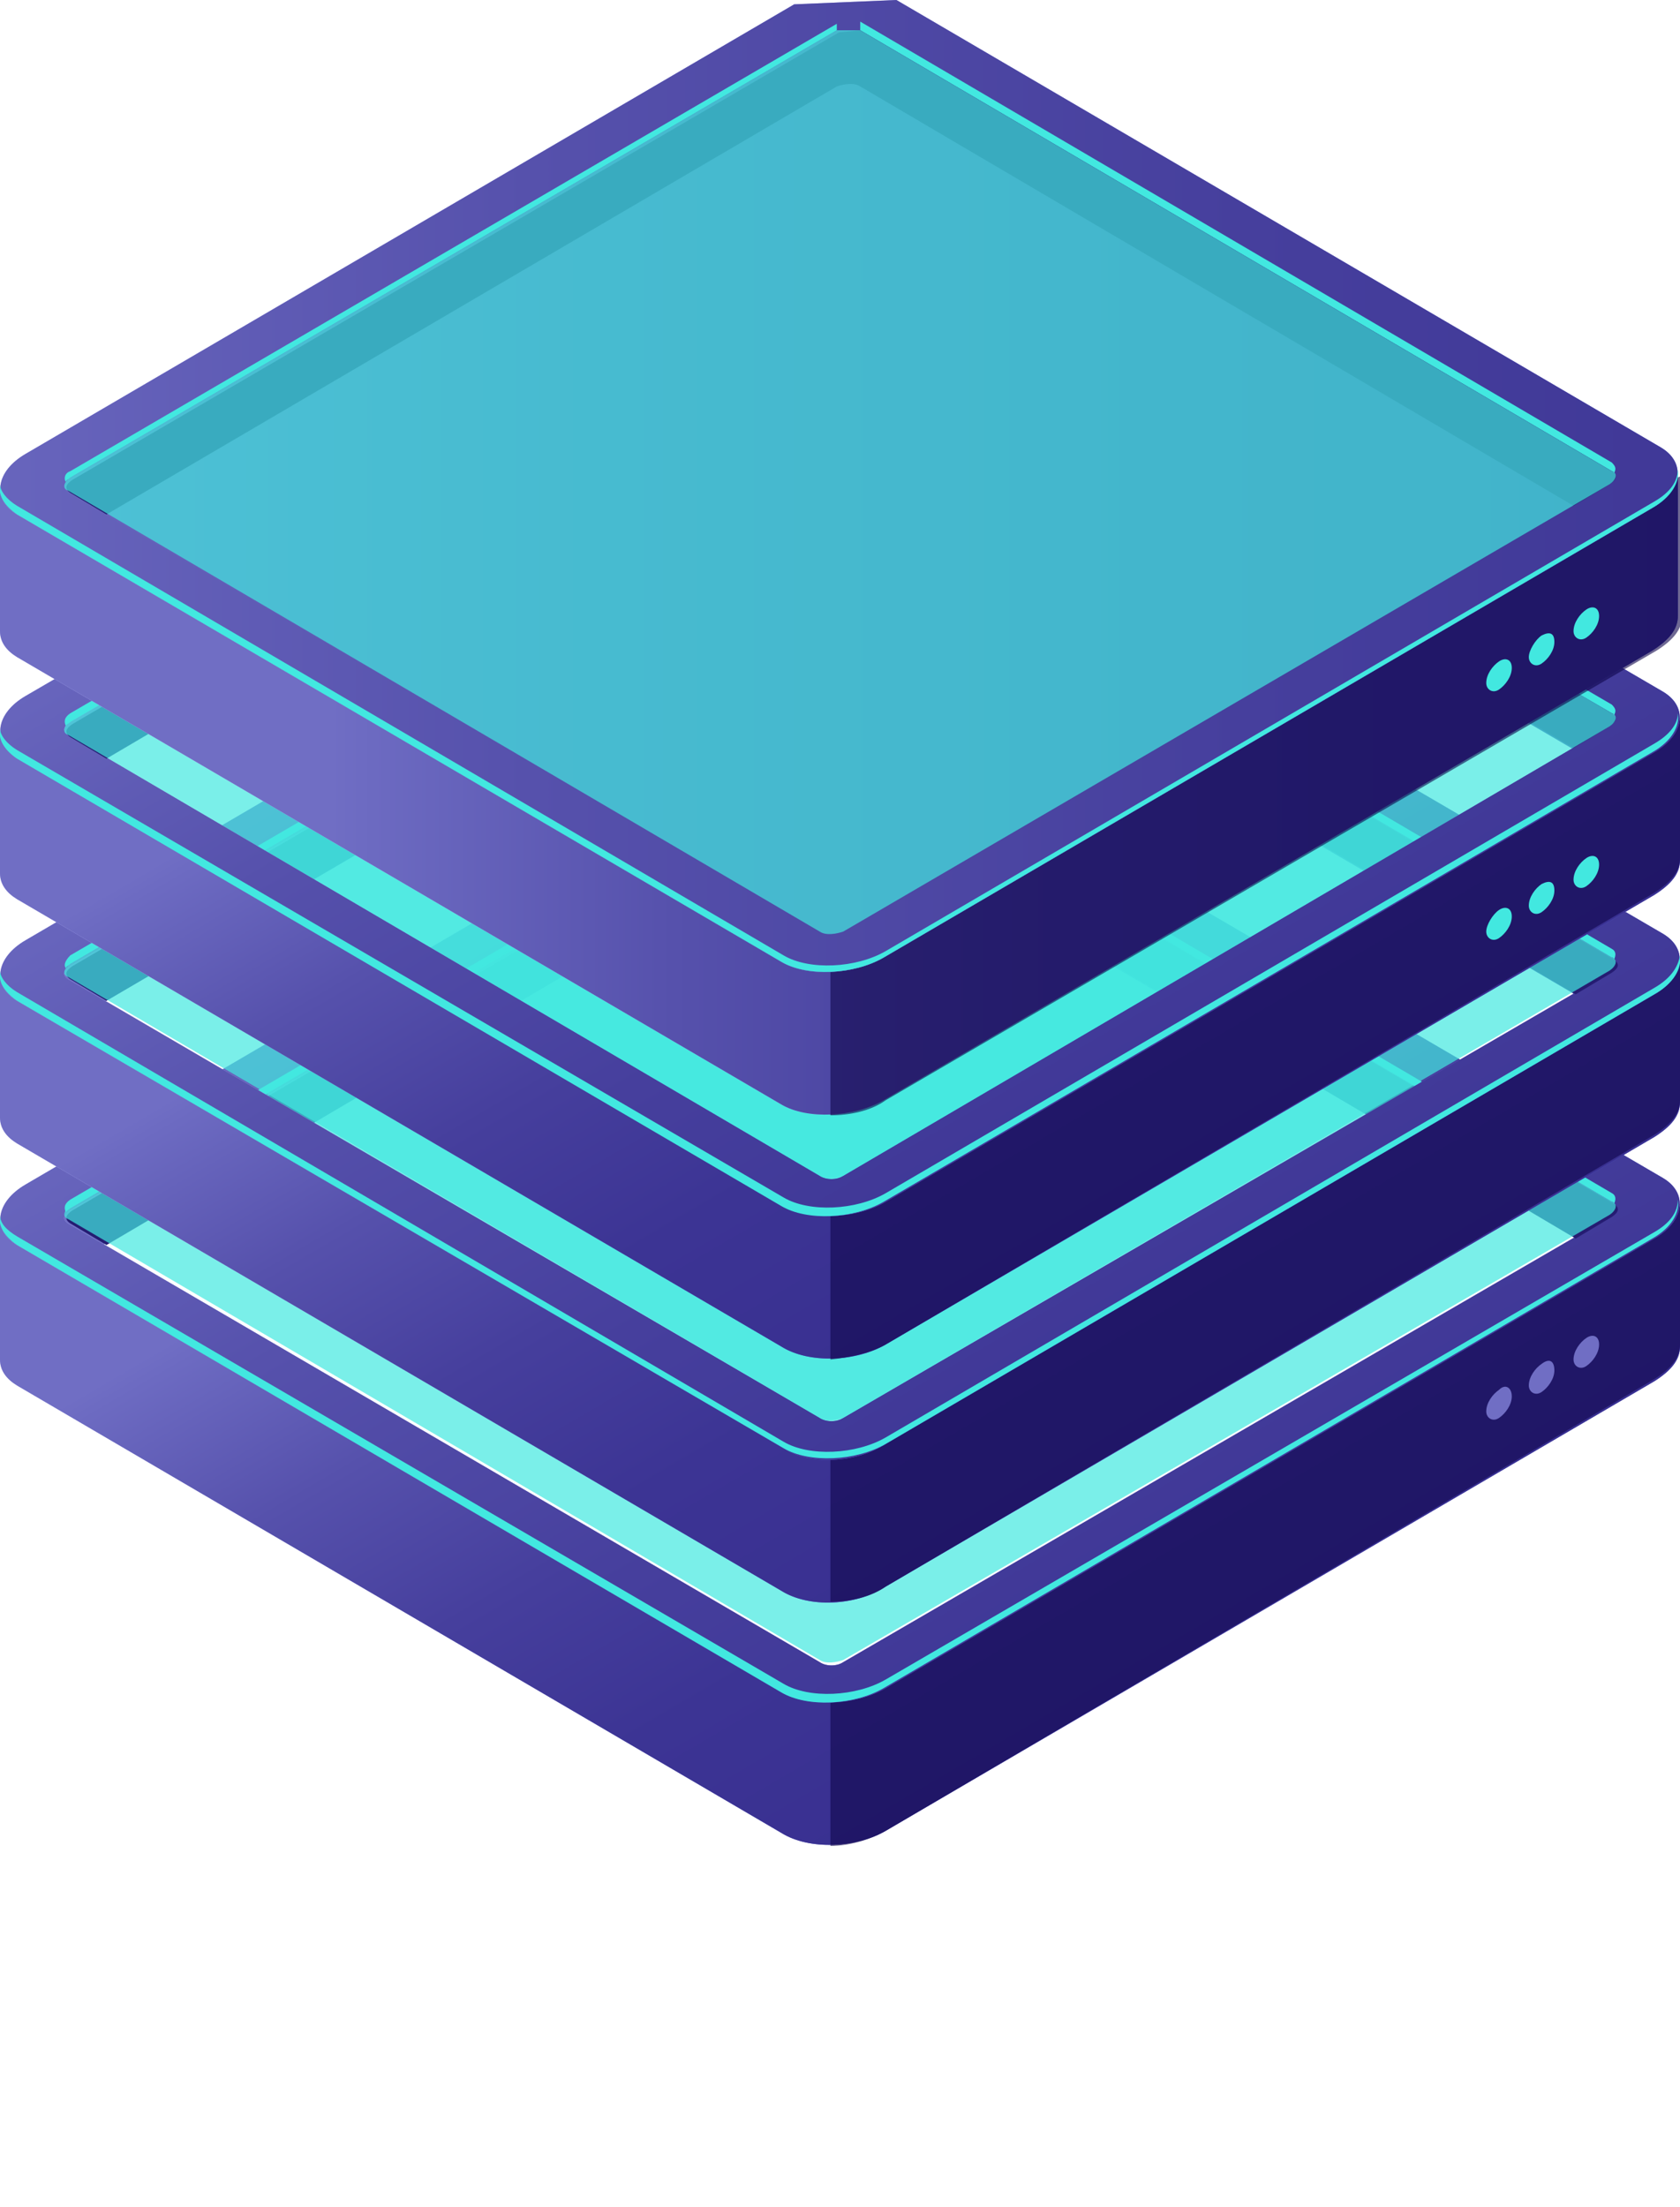 <svg width="99" height="130" viewBox="0 0 99 130" fill="none" xmlns="http://www.w3.org/2000/svg">
<g clip-path="url(#clip0)">
<path d="M52.198 107.845L97.494 81.361C98.498 80.725 99 80.088 99 79.324V71.048L97.494 72.449L96.114 71.685C96.24 71.557 96.365 71.303 96.365 71.303C96.24 71.175 95.738 70.157 95.738 70.157L63.741 50.93L53.578 44.946L49.563 43.8L3.137 70.921L3.262 72.067L2.008 72.831L0 71.812V80.088C0 80.725 0.376 81.234 1.004 81.616L46.049 107.973C47.681 108.991 50.441 108.864 52.198 107.845ZM70.643 87.346L50.19 98.678L48.434 98.55L14.053 79.197L4.517 74.231L49.186 48.129C49.563 47.875 50.19 47.875 50.566 48.129L94.106 73.594L70.643 87.346Z" fill="url(#paint0_linear)"/>
<path d="M52.198 107.845L97.494 81.361C98.498 80.725 99 80.088 99 79.324V71.048L97.494 72.449L96.114 71.685C96.24 71.557 96.365 71.303 96.365 71.303C96.24 71.175 95.738 70.157 95.738 70.157L63.741 50.93L53.578 44.946L49.563 43.8L3.137 70.921L3.262 72.067L2.008 72.831L0 71.812V80.088C0 80.725 0.376 81.234 1.004 81.616L46.049 107.973C47.681 108.991 50.441 108.864 52.198 107.845ZM70.643 87.346L50.19 98.678L48.434 98.55L14.053 79.197L4.517 74.231L49.186 48.129C49.563 47.875 50.19 47.875 50.566 48.129L94.106 73.594L70.643 87.346Z" fill="url(#paint1_linear)"/>
<path opacity="0.6" d="M48.935 108.737V98.678H50.065L70.517 87.346L94.106 73.467L93.354 72.958C94.106 72.576 98.247 71.303 99 70.921V78.56V79.197C99 79.961 98.498 80.597 97.494 81.234L52.198 107.845C51.319 108.355 50.065 108.737 48.935 108.737Z" fill="#0F054C"/>
<path d="M52.197 99.442L97.494 72.958C99.251 71.939 99.501 70.284 97.996 69.393L52.825 43.036C51.319 42.145 48.559 42.272 46.802 43.291L1.505 69.775C-0.251 70.793 -0.502 72.449 1.003 73.34L46.049 99.696C47.68 100.588 50.441 100.46 52.197 99.442ZM49.688 97.914C49.311 98.168 48.684 98.168 48.308 97.914L4.015 72.067C3.638 71.812 3.764 71.557 4.14 71.303L49.311 44.946C49.688 44.691 50.315 44.691 50.692 44.946L94.984 70.921C95.361 71.175 95.235 71.43 94.859 71.685L49.688 97.914Z" fill="url(#paint2_linear)"/>
<path d="M52.197 99.442L97.494 72.958C99.251 71.939 99.501 70.284 97.996 69.393L52.825 43.036C51.319 42.145 48.559 42.272 46.802 43.291L1.505 69.775C-0.251 70.793 -0.502 72.449 1.003 73.34L46.049 99.696C47.68 100.588 50.441 100.46 52.197 99.442ZM49.688 97.914C49.311 98.168 48.684 98.168 48.308 97.914L4.015 72.067C3.638 71.812 3.764 71.557 4.14 71.303L49.311 44.946C49.688 44.691 50.315 44.691 50.692 44.946L94.984 70.921C95.361 71.175 95.235 71.43 94.859 71.685L49.688 97.914Z" fill="url(#paint3_linear)"/>
<path d="M94.985 70.284L50.692 44.309C50.316 44.055 49.688 44.182 49.312 44.309L4.141 70.666C3.764 70.921 3.764 71.175 3.89 71.43C3.89 71.303 4.015 71.303 4.141 71.175L49.312 44.819C49.688 44.564 50.316 44.564 50.692 44.819L94.985 70.793C95.11 70.793 95.11 70.921 95.11 70.921C95.236 70.666 95.236 70.411 94.985 70.284Z" fill="#42E8E0"/>
<path d="M97.494 72.576L52.198 98.932C50.441 99.951 47.681 100.078 46.175 99.187L1.004 72.831C0.376 72.449 6.09085e-07 72.067 6.09085e-07 71.557C-0.125 72.194 0.251 72.831 1.004 73.34L46.049 99.696C47.555 100.588 50.316 100.46 52.072 99.442L97.369 72.958C98.498 72.321 99 71.43 98.874 70.666C98.874 71.43 98.373 72.067 97.494 72.576Z" fill="#42E8E0"/>
<path d="M50.692 48.002C50.316 47.747 49.688 47.875 49.312 48.002L6.274 73.34L4.141 72.067C3.764 71.812 3.89 71.557 4.266 71.303L49.437 44.946C49.814 44.691 50.441 44.691 50.818 44.946L95.11 70.921C95.487 71.175 95.361 71.43 94.985 71.685L92.852 72.958L50.692 48.002Z" fill="#251C72"/>
<path opacity="0.7" d="M94.859 71.557C95.236 71.303 95.361 70.921 94.985 70.793L50.692 44.691C50.316 44.437 49.688 44.564 49.312 44.691L4.141 71.048C3.764 71.303 3.639 71.685 4.015 71.812L48.308 97.787C48.684 98.041 49.312 97.914 49.688 97.787L94.859 71.557Z" fill="#42E8E0"/>
<path d="M52.198 93.457L97.494 66.974C98.498 66.337 99 65.7 99 64.936V56.66L97.494 58.061L96.114 57.297C96.24 57.169 96.365 56.915 96.365 56.915C96.24 56.788 95.738 55.769 95.738 55.769L63.741 36.67L53.578 30.686L49.563 29.54L3.137 56.66L3.262 57.806L2.008 58.57L0 57.551V65.828C0 66.464 0.376 66.974 1.004 67.356L46.049 93.712C47.681 94.731 50.441 94.603 52.198 93.457ZM70.643 73.085L50.19 84.417L48.434 84.29L14.053 64.936L4.517 59.971L49.186 33.869C49.563 33.614 50.19 33.614 50.566 33.869L94.106 59.334L70.643 73.085Z" fill="url(#paint4_linear)"/>
<path d="M52.198 93.457L97.494 66.974C98.498 66.337 99 65.7 99 64.936V56.66L97.494 58.061L96.114 57.297C96.24 57.169 96.365 56.915 96.365 56.915C96.24 56.788 95.738 55.769 95.738 55.769L63.741 36.67L53.578 30.686L49.563 29.54L3.137 56.66L3.262 57.806L2.008 58.57L0 57.551V65.828C0 66.464 0.376 66.974 1.004 67.356L46.049 93.712C47.681 94.731 50.441 94.603 52.198 93.457ZM70.643 73.085L50.19 84.417L48.434 84.29L14.053 64.936L4.517 59.971L49.186 33.869C49.563 33.614 50.19 33.614 50.566 33.869L94.106 59.334L70.643 73.085Z" fill="url(#paint5_linear)"/>
<path opacity="0.6" d="M48.935 94.349V84.29H50.065L70.517 72.958L94.106 59.079L93.354 58.57C94.106 58.188 98.247 56.915 99 56.533V64.172V64.809C99 65.573 98.498 66.21 97.494 66.846L52.198 93.457C51.319 94.094 50.065 94.349 48.935 94.349Z" fill="#0F054C"/>
<path d="M52.197 85.054L97.494 58.57C99.251 57.551 99.501 55.896 97.996 55.005L52.825 28.648C51.319 27.757 48.559 27.884 46.802 28.903L1.505 55.387C-0.251 56.406 -0.502 58.061 1.003 58.952L46.175 85.308C47.68 86.327 50.441 86.2 52.197 85.054ZM49.688 83.526C49.311 83.781 48.684 83.781 48.308 83.526L4.015 57.679C3.638 57.424 3.764 57.169 4.14 56.915L49.311 30.558C49.688 30.304 50.315 30.304 50.692 30.558L94.984 56.533C95.361 56.788 95.235 57.042 94.859 57.297L49.688 83.526Z" fill="url(#paint6_linear)"/>
<path d="M52.197 85.054L97.494 58.57C99.251 57.551 99.501 55.896 97.996 55.005L52.825 28.648C51.319 27.757 48.559 27.884 46.802 28.903L1.505 55.387C-0.251 56.406 -0.502 58.061 1.003 58.952L46.175 85.308C47.68 86.327 50.441 86.2 52.197 85.054ZM49.688 83.526C49.311 83.781 48.684 83.781 48.308 83.526L4.015 57.679C3.638 57.424 3.764 57.169 4.14 56.915L49.311 30.558C49.688 30.304 50.315 30.304 50.692 30.558L94.984 56.533C95.361 56.788 95.235 57.042 94.859 57.297L49.688 83.526Z" fill="url(#paint7_linear)"/>
<path d="M94.985 55.896L50.692 29.922C50.316 29.667 49.688 29.794 49.312 29.922L4.141 56.278C3.764 56.66 3.764 56.915 3.89 57.042C3.89 56.915 4.015 56.915 4.141 56.788L49.312 30.431C49.688 30.176 50.316 30.176 50.692 30.431L94.985 56.406C95.11 56.406 95.11 56.533 95.11 56.533C95.236 56.278 95.236 56.023 94.985 55.896Z" fill="#42E8E0"/>
<path d="M97.494 58.188L52.198 84.672C50.441 85.691 47.681 85.818 46.175 84.927L1.004 58.443C0.376 58.061 6.10948e-07 57.551 6.10948e-07 57.169C-0.125 57.806 0.251 58.443 1.004 58.952L46.175 85.309C47.681 86.2 50.441 86.073 52.198 85.054L97.494 58.57C98.624 57.933 99.126 57.042 99 56.278C98.874 57.042 98.373 57.679 97.494 58.188Z" fill="#42E8E0"/>
<path d="M50.692 33.742C50.316 33.487 49.688 33.614 49.312 33.742L6.274 58.952L4.141 57.679C3.764 57.424 3.89 57.169 4.266 56.915L49.437 30.558C49.814 30.304 50.441 30.304 50.818 30.558L95.11 56.533C95.487 56.788 95.361 57.042 94.985 57.297L92.852 58.57L50.692 33.742Z" fill="#251C72"/>
<path opacity="0.7" d="M94.859 57.169C95.236 56.915 95.361 56.533 94.985 56.406L50.692 30.431C50.316 30.176 49.688 30.304 49.312 30.431L4.141 56.788C3.764 57.042 3.639 57.424 4.015 57.551L48.308 83.526C48.684 83.781 49.312 83.653 49.688 83.526L94.859 57.169Z" fill="#42E8E0"/>
<path d="M52.198 79.197L97.494 52.713C98.498 52.076 99 51.44 99 50.676V42.4L97.494 43.8L96.114 43.036C96.24 42.909 96.365 42.654 96.365 42.654C96.24 42.527 95.738 41.508 95.738 41.508L63.741 22.409L53.578 16.425L49.563 15.279L3.137 42.272L3.262 43.418L2.008 44.182L0 43.164V51.44C0 52.076 0.376 52.586 1.004 52.968L46.049 79.324C47.681 80.343 50.441 80.216 52.198 79.197ZM70.643 58.697L50.065 70.029H48.308L14.053 50.548L4.517 45.583L49.186 19.481C49.563 19.226 50.19 19.226 50.566 19.481L94.106 44.946L70.643 58.697Z" fill="url(#paint8_linear)"/>
<path d="M52.198 79.197L97.494 52.713C98.498 52.076 99 51.44 99 50.676V42.4L97.494 43.8L96.114 43.036C96.24 42.909 96.365 42.654 96.365 42.654C96.24 42.527 95.738 41.508 95.738 41.508L63.741 22.409L53.578 16.425L49.563 15.279L3.137 42.272L3.262 43.418L2.008 44.182L0 43.164V51.44C0 52.076 0.376 52.586 1.004 52.968L46.049 79.324C47.681 80.343 50.441 80.216 52.198 79.197ZM70.643 58.697L50.065 70.029H48.308L14.053 50.548L4.517 45.583L49.186 19.481C49.563 19.226 50.19 19.226 50.566 19.481L94.106 44.946L70.643 58.697Z" fill="url(#paint9_linear)"/>
<path opacity="0.6" d="M48.935 80.088V70.029H50.065L70.517 58.697L94.106 44.819L93.354 44.31C94.106 43.928 98.247 42.654 99 42.272V49.912V50.548C99 51.312 98.498 51.949 97.494 52.586L52.198 79.197C51.319 79.706 50.065 79.961 48.935 80.088Z" fill="#0F054C"/>
<path d="M52.197 70.793L97.494 44.309C99.251 43.291 99.501 41.636 97.996 40.744L52.825 14.388C51.319 13.497 48.559 13.624 46.802 14.643L1.505 40.999C-0.251 42.018 -0.502 43.673 1.003 44.564L46.049 70.921C47.68 71.939 50.441 71.812 52.197 70.793ZM49.688 69.266C49.311 69.52 48.684 69.52 48.308 69.266L4.015 43.291C3.638 43.036 3.764 42.782 4.14 42.527L49.311 16.171C49.688 15.916 50.315 15.916 50.692 16.171L94.984 42.018C95.361 42.272 95.235 42.527 94.859 42.782L49.688 69.266Z" fill="url(#paint10_linear)"/>
<path d="M52.197 70.793L97.494 44.309C99.251 43.291 99.501 41.636 97.996 40.744L52.825 14.388C51.319 13.497 48.559 13.624 46.802 14.643L1.505 40.999C-0.251 42.018 -0.502 43.673 1.003 44.564L46.049 70.921C47.68 71.939 50.441 71.812 52.197 70.793ZM49.688 69.266C49.311 69.52 48.684 69.52 48.308 69.266L4.015 43.291C3.638 43.036 3.764 42.782 4.14 42.527L49.311 16.171C49.688 15.916 50.315 15.916 50.692 16.171L94.984 42.018C95.361 42.272 95.235 42.527 94.859 42.782L49.688 69.266Z" fill="url(#paint11_linear)"/>
<path d="M94.985 41.508L50.692 15.661C50.316 15.406 49.688 15.534 49.312 15.661L4.141 42.018C3.764 42.272 3.764 42.527 3.89 42.782C3.89 42.654 4.015 42.654 4.141 42.527L49.312 16.171C49.688 15.916 50.316 15.916 50.692 16.171L94.985 42.018C95.11 42.018 95.11 42.145 95.11 42.145C95.236 41.89 95.236 41.763 94.985 41.508Z" fill="#42E8E0"/>
<path d="M97.494 43.8L52.198 70.284C50.441 71.303 47.681 71.43 46.175 70.539L1.004 44.182C0.376 43.8 6.09085e-07 43.291 6.09085e-07 42.909C-0.125 43.546 0.251 44.182 1.004 44.691L46.049 71.048C47.555 71.939 50.316 71.812 52.072 70.793L97.369 44.31C98.498 43.673 99 42.782 98.874 42.018C98.874 42.654 98.373 43.291 97.494 43.8Z" fill="#42E8E0"/>
<path d="M50.692 19.354C50.316 19.099 49.688 19.226 49.312 19.354L6.274 44.691L4.141 43.418C3.764 43.164 3.89 42.909 4.266 42.654L49.437 16.298C49.814 16.043 50.441 16.043 50.818 16.298L94.985 42.018C95.361 42.272 95.236 42.527 94.859 42.782L92.726 44.055L50.692 19.354Z" fill="#251C72"/>
<path opacity="0.7" d="M94.859 42.782C95.236 42.527 95.361 42.145 94.985 42.018L50.692 16.043C50.316 15.789 49.688 15.916 49.312 16.043L4.141 42.4C3.764 42.782 3.639 43.164 4.015 43.291L48.308 69.266C48.684 69.52 49.312 69.393 49.688 69.266L94.859 42.782Z" fill="#42E8E0"/>
<path d="M49.563 0.764L3.137 27.884L3.262 29.03L2.008 29.794L0 28.903V37.179C0 37.816 0.376 38.325 1.004 38.707L46.049 65.064C47.555 65.955 50.316 65.828 52.072 64.809L97.369 38.325C98.373 37.688 98.874 37.052 98.874 36.288V28.012L97.369 29.412L95.989 28.648C96.114 28.521 96.24 28.266 96.24 28.266C96.114 28.139 95.612 27.12 95.612 27.12L63.616 8.022L53.453 2.037" fill="url(#paint12_linear)"/>
<path d="M70.643 44.437L50.19 55.769L48.434 55.642L14.053 36.161L4.517 31.195L49.312 5.093C49.688 4.838 50.316 4.838 50.692 5.093L94.232 30.558L70.643 44.437Z" fill="url(#paint13_linear)"/>
<path d="M49.563 0.764L3.137 27.884L3.262 29.03L2.008 29.794L0 28.903V37.179C0 37.816 0.376 38.325 1.004 38.707L46.049 65.064C47.555 65.955 50.316 65.828 52.072 64.809L97.369 38.325C98.373 37.688 98.874 37.052 98.874 36.288V28.012L97.369 29.412L95.989 28.648C96.114 28.521 96.24 28.266 96.24 28.266C96.114 28.139 95.612 27.12 95.612 27.12L63.616 8.022L53.453 2.037" fill="url(#paint14_linear)"/>
<path d="M70.643 44.437L50.19 55.769L48.434 55.642L14.053 36.161L4.517 31.195L49.312 5.093C49.688 4.838 50.316 4.838 50.692 5.093L94.232 30.558L70.643 44.437Z" fill="url(#paint15_linear)"/>
<path opacity="0.6" d="M48.935 65.7V55.642H50.065L70.517 44.309L94.232 30.558L93.479 30.049C94.232 29.667 98.373 28.394 99.126 28.012V35.651V36.288C99.126 37.052 98.624 37.688 97.62 38.325L52.198 64.809C51.319 65.446 50.065 65.7 48.935 65.7Z" fill="#0F054C"/>
<path d="M46.802 0.255L1.506 26.738C-0.251 27.757 -0.502 29.412 1.004 30.304L46.049 56.66C47.555 57.551 50.316 57.424 52.072 56.406L97.369 29.922C99.126 28.903 99.376 27.248 97.871 26.357L52.825 0" fill="url(#paint16_linear)"/>
<path d="M50.692 1.783L94.985 27.757C95.361 28.012 95.236 28.266 94.859 28.521L49.688 54.878C49.312 55.132 48.684 55.132 48.308 54.878L4.015 29.03C3.639 28.776 3.764 28.521 4.141 28.266L49.312 1.91" fill="url(#paint17_linear)"/>
<path d="M46.802 0.255L1.506 26.738C-0.251 27.757 -0.502 29.412 1.004 30.304L46.049 56.66C47.555 57.551 50.316 57.424 52.072 56.406L97.369 29.922C99.126 28.903 99.376 27.248 97.871 26.357L52.825 0" fill="url(#paint18_linear)"/>
<path d="M50.692 1.783L94.985 27.757C95.361 28.012 95.236 28.266 94.859 28.521L49.688 54.878C49.312 55.132 48.684 55.132 48.308 54.878L4.015 29.03C3.639 28.776 3.764 28.521 4.141 28.266L49.312 1.91" fill="url(#paint19_linear)"/>
<path d="M50.692 1.783L94.985 27.757C95.11 27.757 95.11 27.884 95.11 27.884C95.236 27.63 95.236 27.503 94.985 27.248L50.692 1.273" fill="#42E8E0"/>
<path d="M49.312 1.401L4.141 27.757C3.764 27.884 3.764 28.266 3.89 28.394C3.89 28.266 4.015 28.267 4.141 28.139L49.312 1.783" fill="#42E8E0"/>
<path d="M97.494 29.54L52.198 56.023C50.441 57.042 47.681 57.169 46.175 56.278L1.004 29.794C0.376 29.412 6.09085e-07 28.903 6.09085e-07 28.521C-0.125 29.158 0.251 29.794 1.004 30.304L46.049 56.66C47.555 57.551 50.316 57.424 52.072 56.406L97.369 29.922C98.498 29.285 99 28.394 98.874 27.63C98.874 28.394 98.373 29.03 97.494 29.54Z" fill="#42E8E0"/>
<path d="M50.692 1.783L94.985 27.757C95.361 28.012 95.236 28.266 94.859 28.521L92.726 29.794L50.692 5.093C50.316 4.838 49.688 4.966 49.312 5.093L6.274 30.304L4.141 29.03C3.764 28.776 3.89 28.521 4.266 28.266L49.437 1.91" fill="#251C72"/>
<path opacity="0.7" d="M49.312 1.783L4.141 28.139C3.764 28.394 3.639 28.776 4.015 28.903L48.308 54.878C48.684 55.132 49.312 55.005 49.688 54.878L94.859 28.521C95.236 28.266 95.361 27.884 94.985 27.757L50.692 1.783" fill="#42E8E0"/>
<path d="M89.087 39.344C89.087 39.853 88.711 40.362 88.335 40.617C87.958 40.872 87.582 40.617 87.582 40.235C87.582 39.726 87.958 39.217 88.335 38.962C88.711 38.707 89.087 38.834 89.087 39.344Z" fill="#42E8E0"/>
<path d="M91.597 37.816C91.597 38.325 91.221 38.835 90.844 39.089C90.468 39.344 90.091 39.089 90.091 38.707C90.091 38.325 90.468 37.689 90.844 37.434C91.346 37.179 91.597 37.307 91.597 37.816Z" fill="#42E8E0"/>
<path d="M94.232 36.288C94.232 36.797 93.856 37.307 93.479 37.561C93.103 37.816 92.726 37.561 92.726 37.179C92.726 36.67 93.103 36.161 93.479 35.906C93.856 35.651 94.232 35.779 94.232 36.288Z" fill="#42E8E0"/>
<path d="M89.087 53.986C89.087 54.495 88.711 55.005 88.335 55.26C87.958 55.514 87.582 55.26 87.582 54.877C87.582 54.495 87.958 53.859 88.335 53.604C88.711 53.35 89.087 53.477 89.087 53.986Z" fill="#42E8E0"/>
<path d="M91.597 52.458C91.597 52.968 91.221 53.477 90.844 53.732C90.468 53.986 90.091 53.732 90.091 53.35C90.091 52.84 90.468 52.331 90.844 52.076C91.346 51.822 91.597 51.949 91.597 52.458Z" fill="#42E8E0"/>
<path d="M94.232 50.93C94.232 51.44 93.856 51.949 93.479 52.204C93.103 52.458 92.726 52.204 92.726 51.822C92.726 51.312 93.103 50.803 93.479 50.548C93.856 50.294 94.232 50.421 94.232 50.93Z" fill="#42E8E0"/>
<path d="M89.087 82.253C89.087 82.762 88.711 83.271 88.335 83.526C87.958 83.781 87.582 83.526 87.582 83.144C87.582 82.635 87.958 82.126 88.335 81.871C88.711 81.489 89.087 81.743 89.087 82.253Z" fill="#706EC4"/>
<path d="M91.597 80.725C91.597 81.234 91.221 81.743 90.844 81.998C90.468 82.253 90.091 81.998 90.091 81.616C90.091 81.107 90.468 80.597 90.844 80.343C91.346 79.961 91.597 80.216 91.597 80.725Z" fill="#706EC4"/>
<path d="M94.232 79.197C94.232 79.706 93.856 80.216 93.479 80.47C93.103 80.725 92.726 80.47 92.726 80.088C92.726 79.579 93.103 79.07 93.479 78.815C93.856 78.56 94.232 78.688 94.232 79.197Z" fill="#706EC4"/>
</g>
<defs>
<linearGradient id="paint0_linear" x1="41.082" y1="60.931" x2="64.581" y2="101.135" gradientUnits="userSpaceOnUse">
<stop stop-color="#BCBEFF"/>
<stop offset="0.166" stop-color="#B6B8FC"/>
<stop offset="0.396" stop-color="#A4A8F5"/>
<stop offset="0.662" stop-color="#868DEA"/>
<stop offset="0.955" stop-color="#5E67DA"/>
<stop offset="1" stop-color="#5761D7"/>
</linearGradient>
<linearGradient id="paint1_linear" x1="41.082" y1="60.931" x2="64.581" y2="101.135" gradientUnits="userSpaceOnUse">
<stop stop-color="#706EC4"/>
<stop offset="0.022" stop-color="#6D6BC2"/>
<stop offset="0.251" stop-color="#5651AC"/>
<stop offset="0.486" stop-color="#463F9D"/>
<stop offset="0.731" stop-color="#3C3494"/>
<stop offset="1" stop-color="#393091"/>
</linearGradient>
<linearGradient id="paint2_linear" x1="36.854" y1="49.051" x2="62.725" y2="93.314" gradientUnits="userSpaceOnUse">
<stop stop-color="#BCBEFF"/>
<stop offset="0.166" stop-color="#B6B8FC"/>
<stop offset="0.396" stop-color="#A4A8F5"/>
<stop offset="0.662" stop-color="#868DEA"/>
<stop offset="0.955" stop-color="#5E67DA"/>
<stop offset="1" stop-color="#5761D7"/>
</linearGradient>
<linearGradient id="paint3_linear" x1="33.358" y1="42.892" x2="80.035" y2="122.75" gradientUnits="userSpaceOnUse">
<stop stop-color="#706EC4"/>
<stop offset="0.022" stop-color="#6D6BC2"/>
<stop offset="0.251" stop-color="#5651AC"/>
<stop offset="0.486" stop-color="#463F9D"/>
<stop offset="0.731" stop-color="#3C3494"/>
<stop offset="1" stop-color="#393091"/>
</linearGradient>
<linearGradient id="paint4_linear" x1="41.082" y1="46.598" x2="64.582" y2="86.803" gradientUnits="userSpaceOnUse">
<stop stop-color="#BCBEFF"/>
<stop offset="0.166" stop-color="#B6B8FC"/>
<stop offset="0.396" stop-color="#A4A8F5"/>
<stop offset="0.662" stop-color="#868DEA"/>
<stop offset="0.955" stop-color="#5E67DA"/>
<stop offset="1" stop-color="#5761D7"/>
</linearGradient>
<linearGradient id="paint5_linear" x1="41.082" y1="46.598" x2="64.582" y2="86.803" gradientUnits="userSpaceOnUse">
<stop stop-color="#706EC4"/>
<stop offset="0.022" stop-color="#6D6BC2"/>
<stop offset="0.251" stop-color="#5651AC"/>
<stop offset="0.486" stop-color="#463F9D"/>
<stop offset="0.731" stop-color="#3C3494"/>
<stop offset="1" stop-color="#393091"/>
</linearGradient>
<linearGradient id="paint6_linear" x1="36.854" y1="34.718" x2="62.726" y2="78.982" gradientUnits="userSpaceOnUse">
<stop stop-color="#BCBEFF"/>
<stop offset="0.166" stop-color="#B6B8FC"/>
<stop offset="0.396" stop-color="#A4A8F5"/>
<stop offset="0.662" stop-color="#868DEA"/>
<stop offset="0.955" stop-color="#5E67DA"/>
<stop offset="1" stop-color="#5761D7"/>
</linearGradient>
<linearGradient id="paint7_linear" x1="33.358" y1="28.559" x2="80.035" y2="108.418" gradientUnits="userSpaceOnUse">
<stop stop-color="#706EC4"/>
<stop offset="0.022" stop-color="#6D6BC2"/>
<stop offset="0.251" stop-color="#5651AC"/>
<stop offset="0.486" stop-color="#463F9D"/>
<stop offset="0.731" stop-color="#3C3494"/>
<stop offset="1" stop-color="#393091"/>
</linearGradient>
<linearGradient id="paint8_linear" x1="41.082" y1="32.266" x2="64.581" y2="72.471" gradientUnits="userSpaceOnUse">
<stop stop-color="#BCBEFF"/>
<stop offset="0.166" stop-color="#B6B8FC"/>
<stop offset="0.396" stop-color="#A4A8F5"/>
<stop offset="0.662" stop-color="#868DEA"/>
<stop offset="0.955" stop-color="#5E67DA"/>
<stop offset="1" stop-color="#5761D7"/>
</linearGradient>
<linearGradient id="paint9_linear" x1="41.082" y1="32.266" x2="64.581" y2="72.471" gradientUnits="userSpaceOnUse">
<stop stop-color="#706EC4"/>
<stop offset="0.022" stop-color="#6D6BC2"/>
<stop offset="0.251" stop-color="#5651AC"/>
<stop offset="0.486" stop-color="#463F9D"/>
<stop offset="0.731" stop-color="#3C3494"/>
<stop offset="1" stop-color="#393091"/>
</linearGradient>
<linearGradient id="paint10_linear" x1="36.854" y1="20.386" x2="62.725" y2="64.649" gradientUnits="userSpaceOnUse">
<stop stop-color="#BCBEFF"/>
<stop offset="0.166" stop-color="#B6B8FC"/>
<stop offset="0.396" stop-color="#A4A8F5"/>
<stop offset="0.662" stop-color="#868DEA"/>
<stop offset="0.955" stop-color="#5E67DA"/>
<stop offset="1" stop-color="#5761D7"/>
</linearGradient>
<linearGradient id="paint11_linear" x1="33.358" y1="14.227" x2="80.035" y2="94.086" gradientUnits="userSpaceOnUse">
<stop stop-color="#706EC4"/>
<stop offset="0.022" stop-color="#6D6BC2"/>
<stop offset="0.251" stop-color="#5651AC"/>
<stop offset="0.486" stop-color="#463F9D"/>
<stop offset="0.731" stop-color="#3C3494"/>
<stop offset="1" stop-color="#393091"/>
</linearGradient>
<linearGradient id="paint12_linear" x1="19.49" y1="33.265" x2="99.782" y2="33.265" gradientUnits="userSpaceOnUse">
<stop stop-color="#BCBEFF"/>
<stop offset="0.166" stop-color="#B6B8FC"/>
<stop offset="0.396" stop-color="#A4A8F5"/>
<stop offset="0.662" stop-color="#868DEA"/>
<stop offset="0.955" stop-color="#5E67DA"/>
<stop offset="1" stop-color="#5761D7"/>
</linearGradient>
<linearGradient id="paint13_linear" x1="19.49" y1="33.265" x2="99.782" y2="33.265" gradientUnits="userSpaceOnUse">
<stop stop-color="#BCBEFF"/>
<stop offset="0.166" stop-color="#B6B8FC"/>
<stop offset="0.396" stop-color="#A4A8F5"/>
<stop offset="0.662" stop-color="#868DEA"/>
<stop offset="0.955" stop-color="#5E67DA"/>
<stop offset="1" stop-color="#5761D7"/>
</linearGradient>
<linearGradient id="paint14_linear" x1="19.49" y1="33.265" x2="99.782" y2="33.265" gradientUnits="userSpaceOnUse">
<stop stop-color="#706EC4"/>
<stop offset="0.022" stop-color="#6D6BC2"/>
<stop offset="0.251" stop-color="#5651AC"/>
<stop offset="0.486" stop-color="#463F9D"/>
<stop offset="0.731" stop-color="#3C3494"/>
<stop offset="1" stop-color="#393091"/>
</linearGradient>
<linearGradient id="paint15_linear" x1="19.49" y1="33.265" x2="99.782" y2="33.265" gradientUnits="userSpaceOnUse">
<stop stop-color="#706EC4"/>
<stop offset="0.022" stop-color="#6D6BC2"/>
<stop offset="0.251" stop-color="#5651AC"/>
<stop offset="0.486" stop-color="#463F9D"/>
<stop offset="0.731" stop-color="#3C3494"/>
<stop offset="1" stop-color="#393091"/>
</linearGradient>
<linearGradient id="paint16_linear" x1="0.003" y1="28.658" x2="99.016" y2="28.658" gradientUnits="userSpaceOnUse">
<stop stop-color="#BCBEFF"/>
<stop offset="0.166" stop-color="#B6B8FC"/>
<stop offset="0.396" stop-color="#A4A8F5"/>
<stop offset="0.662" stop-color="#868DEA"/>
<stop offset="0.955" stop-color="#5E67DA"/>
<stop offset="1" stop-color="#5761D7"/>
</linearGradient>
<linearGradient id="paint17_linear" x1="3.789" y1="28.42" x2="95.23" y2="28.42" gradientUnits="userSpaceOnUse">
<stop stop-color="#BCBEFF"/>
<stop offset="0.166" stop-color="#B6B8FC"/>
<stop offset="0.396" stop-color="#A4A8F5"/>
<stop offset="0.662" stop-color="#868DEA"/>
<stop offset="0.955" stop-color="#5E67DA"/>
<stop offset="1" stop-color="#5761D7"/>
</linearGradient>
<linearGradient id="paint18_linear" x1="-13.672" y1="28.658" x2="164.963" y2="28.658" gradientUnits="userSpaceOnUse">
<stop stop-color="#706EC4"/>
<stop offset="0.022" stop-color="#6D6BC2"/>
<stop offset="0.251" stop-color="#5651AC"/>
<stop offset="0.486" stop-color="#463F9D"/>
<stop offset="0.731" stop-color="#3C3494"/>
<stop offset="1" stop-color="#393091"/>
</linearGradient>
<linearGradient id="paint19_linear" x1="-8.84" y1="28.42" x2="156.134" y2="28.42" gradientUnits="userSpaceOnUse">
<stop stop-color="#706EC4"/>
<stop offset="0.022" stop-color="#6D6BC2"/>
<stop offset="0.251" stop-color="#5651AC"/>
<stop offset="0.486" stop-color="#463F9D"/>
<stop offset="0.731" stop-color="#3C3494"/>
<stop offset="1" stop-color="#393091"/>
</linearGradient>
<clipPath id="clip0">
<rect width="99" height="130" fill="white"/>
</clipPath>
</defs>
</svg>
